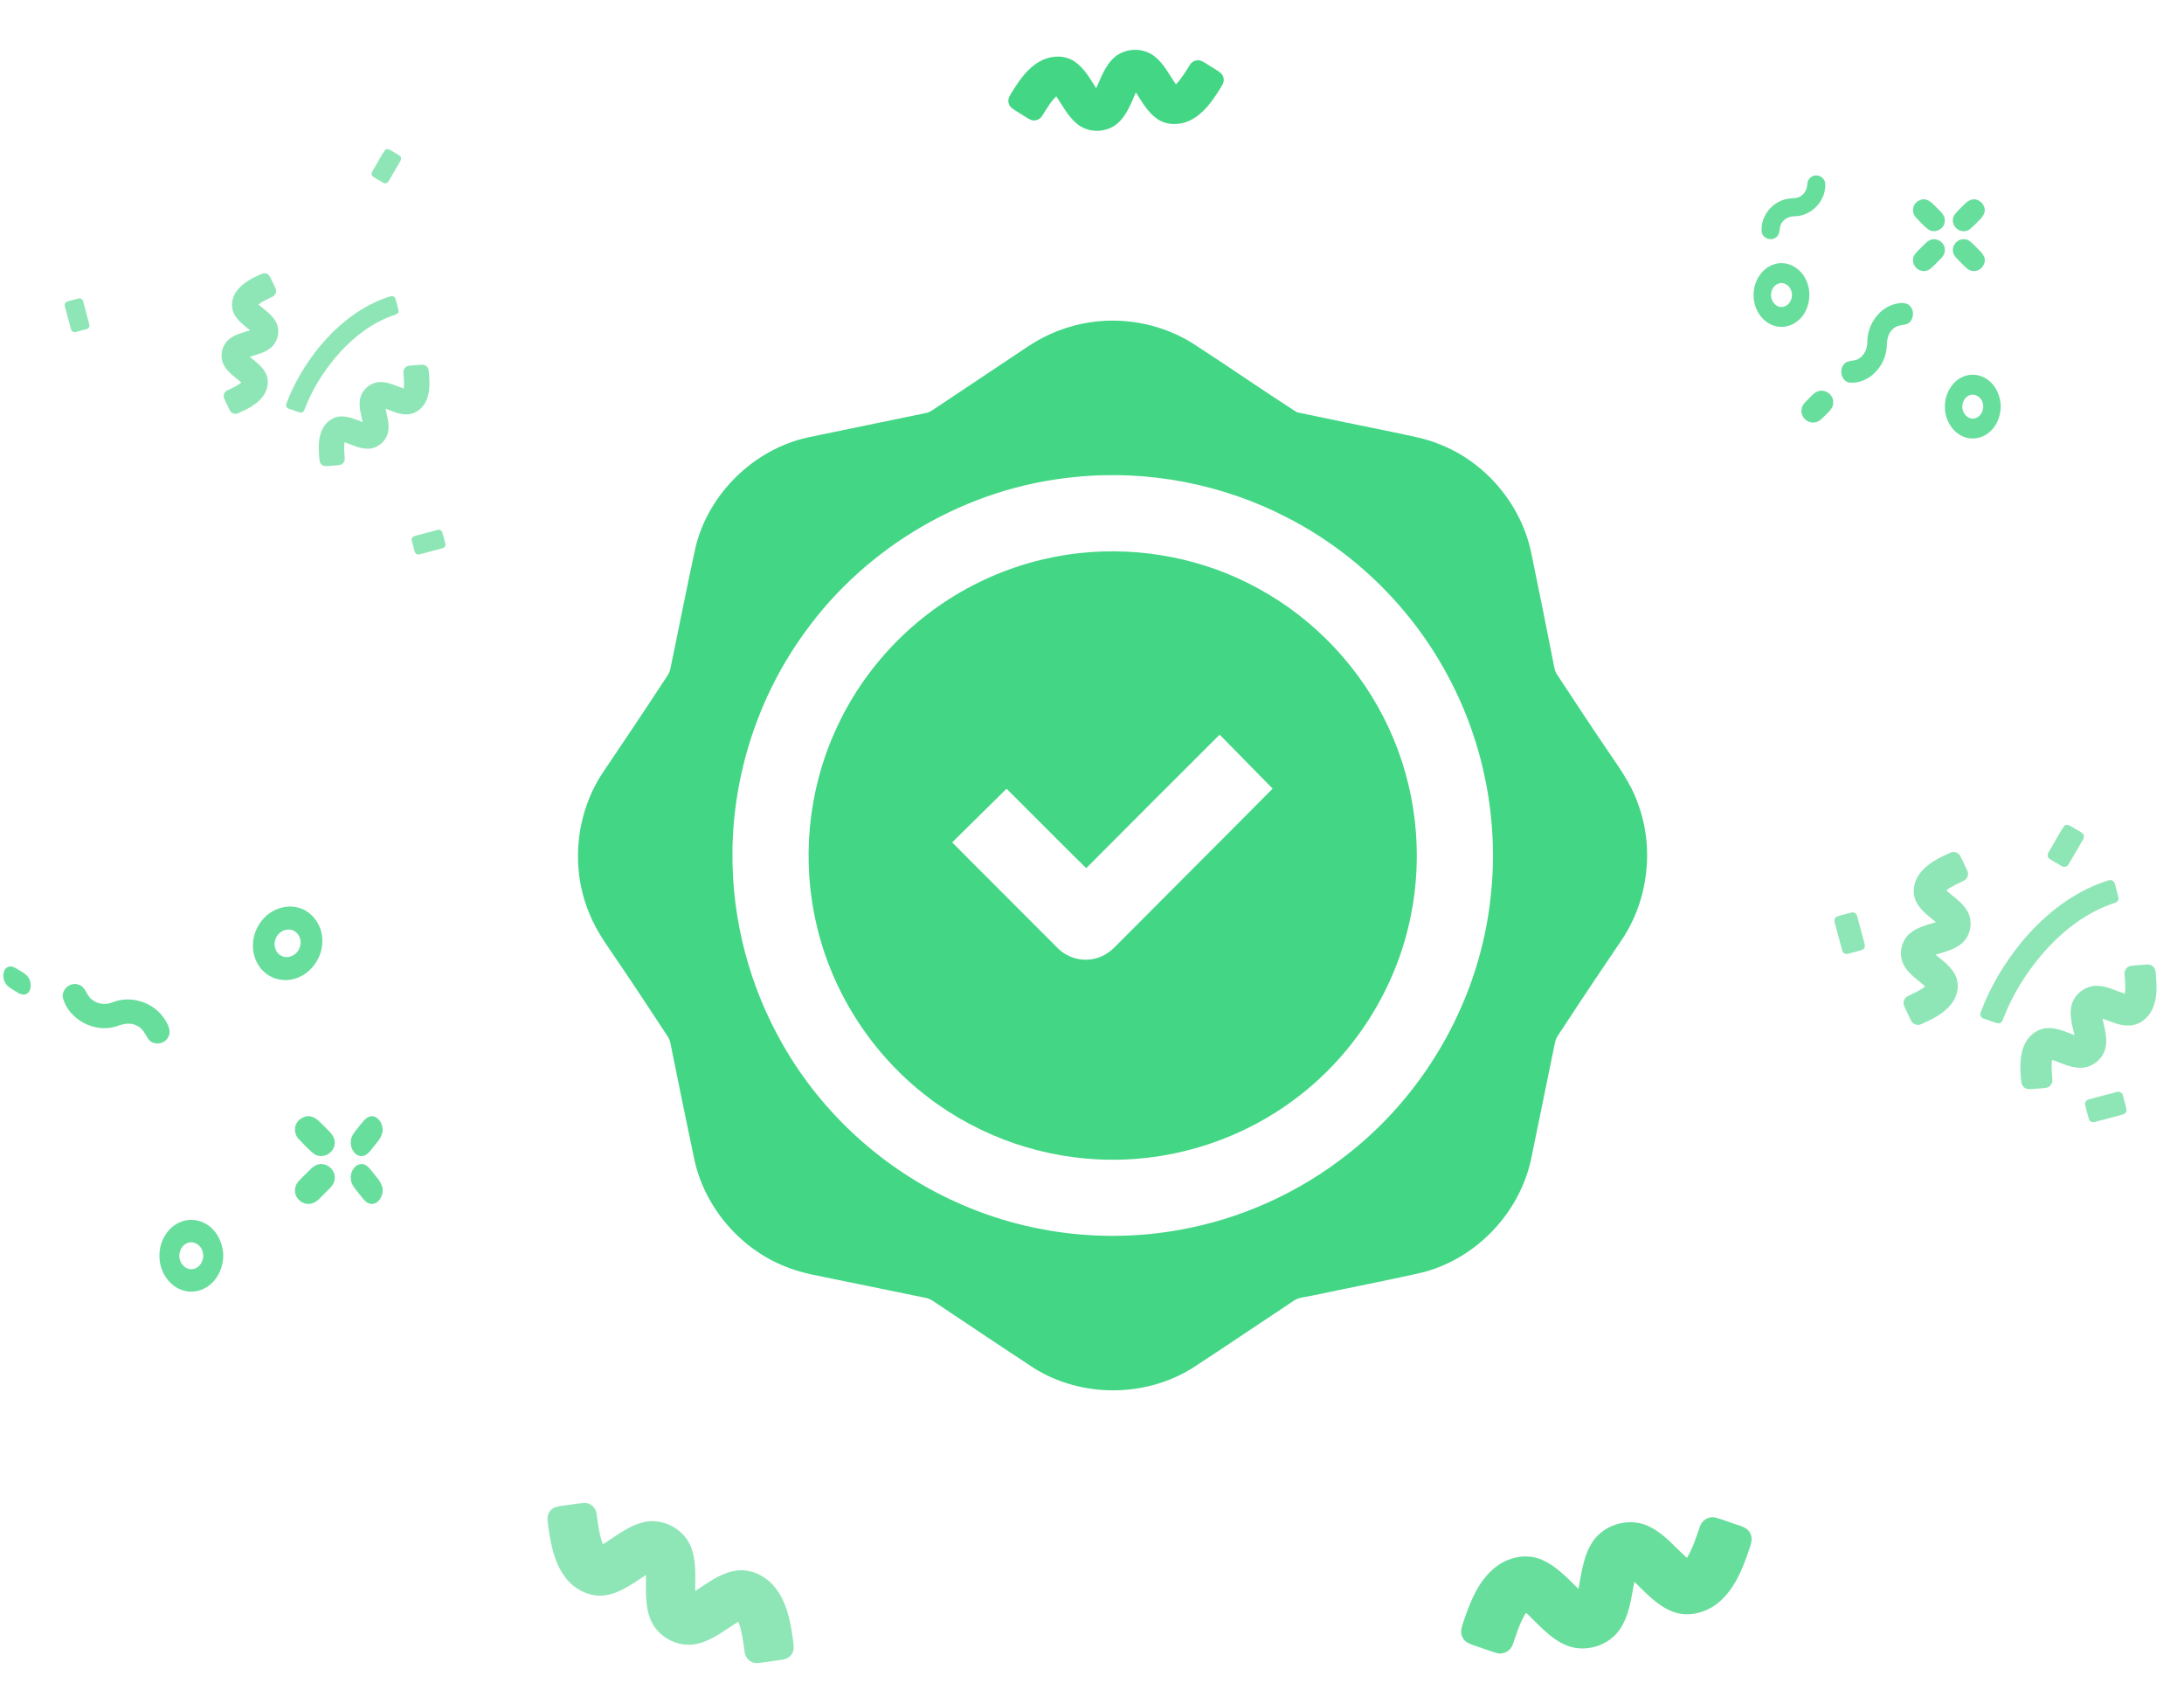 <svg width="274" height="212" viewBox="0 0 274 212" fill="none" xmlns="http://www.w3.org/2000/svg">
<path opacity="0.6" d="M29.768 36.398C30.545 35.41 31.707 34.841 32.833 34.344C33.202 34.157 33.695 34.327 33.866 34.704C34.11 35.183 34.337 35.672 34.562 36.161C34.75 36.523 34.593 37.009 34.229 37.19C33.614 37.498 32.969 37.76 32.425 38.19C33.165 38.846 34.044 39.393 34.556 40.265C35.185 41.306 34.944 42.775 34.033 43.572C33.275 44.233 32.264 44.454 31.331 44.749C32.084 45.369 32.929 45.961 33.364 46.864C33.842 47.854 33.55 49.067 32.859 49.881C32.079 50.806 30.962 51.348 29.877 51.829C29.515 52.014 29.031 51.86 28.849 51.496C28.602 51.011 28.369 50.516 28.143 50.019C27.954 49.655 28.113 49.164 28.482 48.983C29.094 48.674 29.741 48.415 30.281 47.981C29.537 47.332 28.666 46.78 28.151 45.911C27.517 44.866 27.763 43.39 28.684 42.594C29.441 41.941 30.445 41.719 31.374 41.428C30.644 40.824 29.83 40.251 29.379 39.393C28.874 38.434 29.111 37.224 29.768 36.398Z" fill="#43D685"/>
<path opacity="0.6" d="M240.909 109.478C241.864 108.263 243.293 107.564 244.677 106.953C245.13 106.722 245.737 106.931 245.948 107.395C246.248 107.984 246.526 108.586 246.803 109.187C247.034 109.631 246.842 110.229 246.393 110.451C245.638 110.831 244.844 111.153 244.175 111.681C245.085 112.488 246.166 113.16 246.796 114.233C247.569 115.512 247.273 117.318 246.153 118.299C245.221 119.111 243.978 119.383 242.831 119.746C243.757 120.507 244.795 121.235 245.331 122.346C245.918 123.563 245.558 125.054 244.709 126.055C243.751 127.192 242.377 127.859 241.043 128.451C240.598 128.678 240.003 128.489 239.778 128.041C239.475 127.444 239.189 126.836 238.911 126.225C238.678 125.777 238.874 125.173 239.328 124.951C240.08 124.571 240.876 124.253 241.54 123.719C240.625 122.921 239.554 122.242 238.921 121.175C238.142 119.889 238.444 118.075 239.576 117.096C240.507 116.293 241.741 116.02 242.883 115.662C241.986 114.92 240.985 114.216 240.431 113.16C239.81 111.981 240.101 110.493 240.909 109.478Z" fill="#43D685"/>
<path opacity="0.6" d="M48.322 18.794C48.596 18.571 48.918 18.798 49.166 18.944C49.515 19.173 49.917 19.327 50.229 19.608C50.417 19.836 50.279 20.127 50.144 20.339C49.666 21.14 49.217 21.959 48.734 22.757C48.578 23.047 48.195 23.031 47.962 22.851C47.564 22.602 47.133 22.403 46.755 22.124C46.455 21.85 46.718 21.469 46.881 21.203C47.374 20.409 47.78 19.553 48.322 18.794Z" fill="#43D685"/>
<path opacity="0.6" d="M258.989 103.575C259.327 103.3 259.723 103.579 260.028 103.758C260.456 104.04 260.95 104.23 261.334 104.575C261.565 104.855 261.396 105.213 261.229 105.474C260.641 106.458 260.09 107.466 259.496 108.447C259.304 108.803 258.833 108.783 258.546 108.562C258.057 108.256 257.528 108.011 257.063 107.668C256.694 107.331 257.018 106.863 257.218 106.536C257.824 105.56 258.323 104.508 258.989 103.575Z" fill="#43D685"/>
<path opacity="0.6" d="M8.253 37.926C8.702 37.669 9.246 37.626 9.736 37.467C10.008 37.347 10.372 37.475 10.431 37.786C10.698 38.751 10.956 39.719 11.205 40.688C11.289 40.942 11.117 41.23 10.858 41.28C10.407 41.41 9.954 41.532 9.499 41.642C9.251 41.725 8.963 41.562 8.91 41.306C8.649 40.376 8.411 39.439 8.158 38.506C8.093 38.311 8.089 38.074 8.253 37.926Z" fill="#43D685"/>
<path opacity="0.6" d="M230.312 115.054C230.863 114.739 231.532 114.686 232.134 114.49C232.469 114.342 232.916 114.5 232.989 114.883C233.317 116.068 233.634 117.259 233.941 118.451C234.044 118.762 233.832 119.116 233.514 119.178C232.959 119.338 232.403 119.487 231.843 119.623C231.539 119.725 231.184 119.525 231.119 119.21C230.798 118.067 230.505 116.915 230.194 115.767C230.114 115.528 230.11 115.236 230.312 115.054Z" fill="#43D685"/>
<path opacity="0.6" d="M48.031 37.49C48.358 37.368 48.685 37.242 49.022 37.153C49.268 37.068 49.555 37.235 49.615 37.485C49.754 37.966 49.891 38.448 49.997 38.937C50.05 39.176 49.86 39.401 49.633 39.454C46.636 40.416 44.102 42.459 42.089 44.835C40.451 46.777 39.109 48.981 38.206 51.359C38.136 51.597 37.906 51.813 37.643 51.736C37.16 51.592 36.684 51.418 36.209 51.253C35.953 51.173 35.82 50.863 35.935 50.621C36.899 48.039 38.33 45.64 40.069 43.506C42.203 40.922 44.882 38.707 48.031 37.49Z" fill="#43D685"/>
<path opacity="0.6" d="M263.363 110.823C263.765 110.673 264.167 110.518 264.582 110.408C264.884 110.304 265.236 110.51 265.311 110.817C265.481 111.409 265.649 112.001 265.78 112.602C265.845 112.896 265.611 113.173 265.332 113.238C261.648 114.42 258.533 116.933 256.057 119.853C254.043 122.242 252.393 124.951 251.283 127.876C251.197 128.168 250.914 128.433 250.591 128.338C249.997 128.161 249.413 127.948 248.828 127.744C248.514 127.646 248.35 127.265 248.491 126.968C249.676 123.793 251.436 120.843 253.574 118.22C256.198 115.043 259.492 112.319 263.363 110.823Z" fill="#43D685"/>
<path opacity="0.6" d="M50.617 46.746C50.567 46.355 50.846 45.951 51.239 45.886C51.676 45.818 52.119 45.814 52.559 45.768C52.876 45.739 53.248 45.691 53.505 45.928C53.816 46.175 53.792 46.605 53.829 46.962C53.922 48.139 53.94 49.397 53.371 50.468C52.93 51.292 52.083 51.935 51.127 51.972C50.155 52.012 49.252 51.588 48.363 51.256C48.578 52.231 48.896 53.243 48.674 54.246C48.412 55.406 47.276 56.309 46.084 56.282C45.073 56.271 44.159 55.791 43.225 55.466C43.119 56.132 43.206 56.804 43.251 57.471C43.294 57.859 43.014 58.259 42.621 58.321C42.188 58.388 41.747 58.392 41.312 58.438C40.993 58.465 40.623 58.514 40.365 58.278C40.056 58.036 40.077 57.613 40.039 57.26C39.945 56.076 39.923 54.809 40.498 53.733C40.938 52.907 41.787 52.264 42.743 52.23C43.714 52.194 44.617 52.611 45.505 52.948C45.288 51.974 44.969 50.963 45.19 49.961C45.457 48.787 46.614 47.873 47.824 47.917C48.822 47.939 49.72 48.422 50.648 48.732C50.74 48.072 50.666 47.406 50.617 46.746Z" fill="#43D685"/>
<path d="M149.27 8.151C149.561 7.633 150.259 7.394 150.793 7.668C151.382 7.977 151.922 8.369 152.495 8.707C152.905 8.958 153.398 9.232 153.496 9.749C153.651 10.327 153.237 10.824 152.962 11.29C152.02 12.796 150.914 14.334 149.267 15.12C147.995 15.722 146.394 15.741 145.205 14.929C143.993 14.107 143.282 12.785 142.503 11.587C141.89 12.959 141.368 14.468 140.2 15.482C138.845 16.651 136.661 16.725 135.244 15.625C134.031 14.706 133.355 13.307 132.517 12.077C131.793 12.787 131.296 13.678 130.753 14.526C130.457 15.033 129.759 15.266 129.23 14.989C128.645 14.682 128.108 14.292 127.541 13.957C127.132 13.705 126.639 13.432 126.539 12.916C126.381 12.347 126.786 11.853 127.057 11.392C128.003 9.875 129.111 8.324 130.772 7.537C132.043 6.933 133.647 6.915 134.834 7.731C136.04 8.556 136.759 9.871 137.531 11.073C138.141 9.701 138.661 8.193 139.826 7.177C141.201 5.997 143.419 5.929 144.843 7.065C146.031 7.986 146.684 9.374 147.528 10.581C148.232 9.864 148.739 8.993 149.27 8.151Z" fill="#43D685"/>
<path opacity="0.8" d="M213.256 191.489C213.49 190.683 214.374 190.129 215.198 190.335C216.108 190.571 216.978 190.938 217.876 191.219C218.521 191.432 219.288 191.651 219.59 192.331C219.988 193.078 219.578 193.896 219.349 194.626C218.536 197.003 217.507 199.476 215.492 201.087C213.934 202.326 211.735 202.866 209.837 202.13C207.904 201.387 206.499 199.796 205.042 198.396C204.638 200.483 204.405 202.729 203.123 204.501C201.631 206.546 198.648 207.35 196.343 206.291C194.378 205.415 192.997 203.705 191.447 202.281C190.679 203.491 190.28 204.879 189.805 206.22C189.561 207.014 188.675 207.559 187.857 207.348C186.952 207.113 186.088 206.749 185.199 206.469C184.555 206.253 183.789 206.037 183.485 205.358C183.085 204.625 183.483 203.815 183.708 203.093C184.524 200.7 185.551 198.208 187.585 196.59C189.141 195.349 191.344 194.81 193.241 195.552C195.167 196.3 196.58 197.879 198.03 199.287C198.429 197.202 198.66 194.957 199.938 193.185C201.452 191.118 204.484 190.31 206.811 191.417C208.742 192.303 210.088 194.006 211.638 195.396C212.377 194.183 212.795 192.82 213.256 191.489Z" fill="#43D685"/>
<path opacity="0.6" d="M74.849 189.881C74.779 189.114 74.078 188.461 73.3 188.503C72.438 188.558 71.591 188.737 70.733 188.834C70.115 188.915 69.385 188.978 68.995 189.539C68.506 190.142 68.734 190.951 68.813 191.649C69.132 193.932 69.63 196.339 71.166 198.142C72.355 199.529 74.242 200.398 76.081 200.065C77.952 199.731 79.495 198.542 81.051 197.533C81.053 199.484 80.872 201.549 81.72 203.368C82.708 205.47 85.257 206.714 87.519 206.16C89.442 205.712 90.983 204.411 92.627 203.397C93.109 204.621 93.228 205.941 93.423 207.233C93.505 207.991 94.208 208.635 94.982 208.587C95.838 208.533 96.68 208.355 97.53 208.257C98.148 208.175 98.876 208.113 99.268 207.554C99.756 206.963 99.538 206.164 99.46 205.474C99.141 203.176 98.649 200.751 97.097 198.94C95.911 197.551 94.019 196.682 92.18 197.021C90.315 197.36 88.767 198.538 87.216 199.555C87.218 197.606 87.4 195.543 86.557 193.724C85.552 191.598 82.959 190.343 80.67 190.936C78.776 191.399 77.267 192.699 75.628 193.683C75.173 192.462 75.033 191.16 74.849 189.881Z" fill="#43D685"/>
<path opacity="0.6" d="M266.542 122.203C266.481 121.722 266.823 121.226 267.307 121.147C267.844 121.063 268.389 121.058 268.93 121.001C269.32 120.966 269.778 120.906 270.093 121.198C270.476 121.502 270.446 122.03 270.492 122.47C270.606 123.916 270.627 125.463 269.928 126.78C269.386 127.794 268.344 128.584 267.169 128.629C265.974 128.678 264.864 128.157 263.771 127.749C264.035 128.948 264.427 130.192 264.153 131.425C263.831 132.851 262.434 133.962 260.969 133.929C259.726 133.915 258.602 133.325 257.454 132.925C257.324 133.743 257.431 134.57 257.486 135.39C257.539 135.867 257.194 136.359 256.712 136.435C256.179 136.517 255.637 136.523 255.102 136.578C254.711 136.612 254.255 136.673 253.938 136.382C253.558 136.085 253.583 135.565 253.537 135.13C253.421 133.674 253.394 132.117 254.102 130.794C254.642 129.779 255.686 128.988 256.862 128.946C258.055 128.901 259.166 129.415 260.257 129.829C259.991 128.632 259.599 127.389 259.87 126.156C260.199 124.713 261.621 123.589 263.109 123.643C264.336 123.67 265.439 124.264 266.58 124.646C266.694 123.833 266.603 123.015 266.542 122.203Z" fill="#43D685"/>
<path opacity="0.6" d="M51.788 67.353C51.931 67.225 52.133 67.204 52.31 67.147C53.179 66.926 54.041 66.678 54.911 66.461C55.164 66.374 55.457 66.547 55.506 66.81C55.635 67.26 55.758 67.714 55.868 68.17C55.951 68.421 55.779 68.709 55.521 68.76C54.558 69.024 53.593 69.282 52.626 69.531C52.375 69.617 52.083 69.449 52.032 69.188C51.901 68.736 51.779 68.281 51.669 67.823C51.617 67.659 51.663 67.473 51.788 67.353Z" fill="#43D685"/>
<path opacity="0.6" d="M261.755 138.05C261.931 137.893 262.179 137.867 262.397 137.796C263.465 137.525 264.525 137.22 265.594 136.954C265.906 136.847 266.265 137.06 266.326 137.382C266.485 137.936 266.635 138.494 266.771 139.054C266.873 139.364 266.662 139.717 266.344 139.779C265.16 140.104 263.974 140.422 262.785 140.727C262.476 140.834 262.117 140.627 262.055 140.306C261.893 139.75 261.744 139.191 261.608 138.628C261.545 138.426 261.601 138.197 261.755 138.05Z" fill="#43D685"/>
<path opacity="0.8" d="M241.131 25H241.497C242.229 25.132 242.666 25.775 243.178 26.246C243.615 26.665 244.117 27.19 243.976 27.856C243.871 28.754 242.736 29.311 241.969 28.812C241.395 28.398 240.932 27.852 240.434 27.353C239.984 26.929 239.855 26.206 240.185 25.673C240.377 25.311 240.762 25.128 241.131 25Z" fill="#43D685"/>
<path opacity="0.8" d="M38.414 140H38.871C39.786 140.165 40.333 140.968 40.972 141.558C41.519 142.081 42.146 142.737 41.97 143.57C41.839 144.693 40.42 145.389 39.461 144.766C38.744 144.247 38.164 143.564 37.542 142.941C36.98 142.411 36.819 141.507 37.231 140.841C37.471 140.389 37.952 140.16 38.414 140Z" fill="#43D685"/>
<path opacity="0.8" d="M247.52 25H247.801C248.43 25.103 248.921 25.604 249 26.239V26.518C248.859 27.22 248.254 27.651 247.793 28.142C247.407 28.521 246.999 28.996 246.41 28.997C245.643 29.05 244.947 28.346 245.003 27.58C245.009 26.997 245.482 26.594 245.858 26.212C246.359 25.747 246.792 25.109 247.52 25Z" fill="#43D685"/>
<path opacity="0.8" d="M46.52 140H46.801C47.43 140.129 47.921 140.755 48 141.549V141.897C47.859 142.774 47.254 143.313 46.793 143.927C46.407 144.401 45.999 144.995 45.41 144.996C44.644 145.063 43.947 144.182 44.003 143.225C44.009 142.496 44.482 141.992 44.858 141.515C45.358 140.933 45.792 140.136 46.52 140Z" fill="#43D685"/>
<path opacity="0.8" d="M227.439 22.087C228.091 21.796 228.921 22.272 228.99 22.981C229.149 25.073 227.351 27.054 225.255 27.123C224.608 27.107 223.928 27.341 223.568 27.906C223.132 28.432 223.439 29.264 222.882 29.717C222.287 30.295 221.159 29.935 221.02 29.115C220.822 27.301 222.137 25.506 223.881 25.026C224.572 24.787 225.391 25.009 226.003 24.539C226.483 24.216 226.708 23.645 226.741 23.086C226.752 22.651 227.032 22.245 227.439 22.087Z" fill="#43D685"/>
<path opacity="0.8" d="M242.179 30.087C243.013 29.749 244.022 30.446 243.998 31.342C244.034 32.031 243.441 32.482 243.008 32.925C242.546 33.353 242.13 33.968 241.44 33.995C240.658 34.066 239.936 33.344 240.004 32.565C240.019 31.94 240.552 31.538 240.95 31.129C241.342 30.765 241.676 30.306 242.179 30.087Z" fill="#43D685"/>
<path opacity="0.8" d="M39.724 146.109C40.767 145.686 42.027 146.557 41.998 147.678C42.042 148.539 41.301 149.102 40.76 149.656C40.183 150.191 39.663 150.96 38.8 150.994C37.822 151.082 36.92 150.181 37.006 149.206C37.024 148.425 37.689 147.922 38.188 147.411C38.678 146.956 39.094 146.382 39.724 146.109Z" fill="#43D685"/>
<path opacity="0.8" d="M245.008 31.477C244.913 30.69 245.632 29.939 246.422 30.004C246.985 30.005 247.381 30.456 247.752 30.818C248.217 31.305 248.791 31.738 249 32.407V32.827C248.872 33.469 248.322 34.019 247.645 33.999C246.936 34.019 246.49 33.395 246.025 32.957C245.621 32.521 245.057 32.12 245.008 31.477Z" fill="#43D685"/>
<path opacity="0.8" d="M44.008 147.846C43.913 146.863 44.632 145.923 45.422 146.005C45.984 146.007 46.381 146.57 46.752 147.023C47.217 147.632 47.791 148.173 48 149.008V149.534C47.872 150.336 47.322 151.023 46.645 150.999C45.936 151.023 45.49 150.244 45.025 149.696C44.621 149.151 44.057 148.649 44.008 147.846Z" fill="#43D685"/>
<path opacity="0.8" d="M237.807 38.114C238.448 37.964 239.281 37.854 239.73 38.515C240.279 39.212 239.947 40.462 239.131 40.678C238.556 40.802 237.91 40.799 237.461 41.286C236.862 41.8 236.715 42.667 236.711 43.461C236.568 46.061 234.293 48.273 231.95 47.973C231.08 47.795 230.687 46.471 231.291 45.751C231.756 45.07 232.622 45.398 233.214 44.976C233.882 44.568 234.284 43.741 234.266 42.9C234.271 40.645 235.825 38.562 237.807 38.114Z" fill="#43D685"/>
<path opacity="0.8" d="M20.618 127.769C21.063 128.435 21.554 129.335 21.083 130.115C20.622 131.023 19.194 131.158 18.602 130.321C18.214 129.719 17.923 128.985 17.222 128.675C16.425 128.206 15.473 128.393 14.66 128.714C11.941 129.616 8.648 127.94 7.889 125.159C7.675 124.098 8.848 123.111 9.858 123.501C10.765 123.75 10.824 124.867 11.524 125.366C12.244 125.957 13.271 126.074 14.122 125.711C16.426 124.793 19.259 125.704 20.618 127.769Z" fill="#43D685"/>
<path opacity="0.8" d="M222.667 33.119C224.226 32.651 225.982 33.602 226.654 35.271C227.359 36.868 226.953 38.965 225.732 40.081C224.851 40.931 223.589 41.218 222.489 40.83C221.561 40.51 220.761 39.733 220.344 38.733C219.865 37.614 219.888 36.238 220.402 35.141C220.861 34.141 221.707 33.386 222.667 33.119ZM223.083 35.583C222.661 35.745 222.323 36.164 222.224 36.662C222.026 37.51 222.614 38.437 223.378 38.492C224.154 38.605 224.89 37.781 224.807 36.892C224.775 35.953 223.856 35.255 223.083 35.583Z" fill="#43D685"/>
<path opacity="0.8" d="M37.03 113.756C38.996 114.046 40.495 115.947 40.439 118.065C40.454 120.123 38.989 122.15 37.086 122.721C35.694 123.181 34.147 122.848 33.107 121.878C32.225 121.067 31.709 119.836 31.726 118.56C31.732 117.126 32.422 115.671 33.526 114.763C34.521 113.93 35.83 113.554 37.03 113.756ZM36.304 116.591C35.755 116.549 35.174 116.825 34.824 117.305C34.194 118.107 34.402 119.393 35.228 119.838C36.039 120.35 37.258 119.845 37.594 118.857C38.012 117.841 37.325 116.632 36.304 116.591Z" fill="#43D685"/>
<path opacity="0.8" d="M246.405 47.201C247.615 46.73 249.039 47.104 249.943 48.139C250.556 48.811 250.912 49.745 251 50.705V51.274C250.918 52.269 250.536 53.237 249.889 53.919C249.031 54.853 247.742 55.225 246.6 54.864C245.125 54.439 244 52.811 244.002 51.069C243.949 49.359 244.982 47.713 246.405 47.201ZM246.987 49.621C246.533 49.838 246.206 50.368 246.192 50.932C246.133 51.799 246.848 52.591 247.607 52.492C248.385 52.448 248.979 51.495 248.769 50.638C248.604 49.77 247.694 49.249 246.987 49.621Z" fill="#43D685"/>
<path opacity="0.8" d="M22.749 153.227C24.132 152.696 25.758 153.117 26.792 154.282C27.492 155.037 27.9 156.088 28 157.168V157.808C27.906 158.928 27.47 160.017 26.73 160.784C25.75 161.835 24.277 162.253 22.971 161.847C21.286 161.369 20 159.537 20.002 157.577C19.942 155.654 21.122 153.802 22.749 153.227ZM23.414 155.949C22.895 156.193 22.521 156.789 22.505 157.424C22.438 158.399 23.255 159.289 24.122 159.178C25.012 159.129 25.691 158.057 25.451 157.093C25.262 156.117 24.222 155.53 23.414 155.949Z" fill="#43D685"/>
<path opacity="0.8" d="M227.971 49.118C228.844 48.714 229.959 49.402 229.991 50.362C230.07 51.006 229.602 51.505 229.174 51.913C228.717 52.34 228.295 52.935 227.618 52.988C226.732 53.111 225.884 52.265 226.013 51.379C226.048 50.815 226.5 50.429 226.864 50.054C227.215 49.724 227.526 49.326 227.971 49.118Z" fill="#43D685"/>
<path opacity="0.8" d="M3.436 122.428C4.041 123.126 3.977 124.353 3.321 124.651C2.902 124.904 2.381 124.609 1.938 124.325C1.471 124.021 0.899 123.794 0.61 123.181C0.195 122.393 0.469 121.369 1.134 121.242C1.539 121.118 1.976 121.43 2.373 121.663C2.733 121.896 3.125 122.074 3.436 122.428Z" fill="#43D685"/>
<path d="M136.818 40.416C141.295 39.751 146.007 40.729 149.818 43.182C154.142 45.983 158.374 48.934 162.71 51.712C166.774 52.572 170.854 53.396 174.927 54.233C176.906 54.666 178.932 54.992 180.806 55.803C186.487 58.091 190.846 63.328 192.101 69.315C193.093 74.125 194.065 78.938 195.008 83.756C195.09 84.333 195.479 84.79 195.782 85.267C197.623 88.05 199.449 90.845 201.325 93.605C202.83 95.858 204.518 98.043 205.434 100.629C207.587 106.252 206.824 112.864 203.472 117.862C200.969 121.552 198.486 125.255 196.047 128.989C195.679 129.578 195.181 130.126 195.069 130.836C194.1 135.61 193.12 140.384 192.133 145.156C190.743 152.124 185.106 158.018 178.184 159.661C173.681 160.674 169.142 161.54 164.627 162.5C163.894 162.68 163.096 162.686 162.43 163.063C158.165 165.882 153.939 168.759 149.656 171.551C143.728 175.292 135.722 175.33 129.767 171.625C125.85 169.077 121.983 166.447 118.086 163.867C117.441 163.463 116.849 162.901 116.075 162.771C112.343 162.006 108.611 161.237 104.88 160.477C102.927 160.044 100.924 159.77 99.048 159.054C93.019 156.884 88.324 151.453 87.055 145.173C86.133 140.744 85.208 136.314 84.319 131.879C84.172 131.207 84.13 130.477 83.709 129.905C81.721 126.886 79.736 123.862 77.707 120.869C76.364 118.849 74.862 116.902 73.96 114.628C71.548 108.929 72.19 102.07 75.621 96.915C78.11 93.216 80.611 89.526 83.044 85.788C83.394 85.211 83.874 84.69 84.069 84.033C85.138 78.934 86.13 73.819 87.238 68.729C88.846 61.964 94.504 56.409 101.281 54.878C106.208 53.844 111.144 52.851 116.072 51.823C116.405 51.767 116.717 51.629 116.994 51.438C121.002 48.757 125.016 46.08 129.034 43.412C131.369 41.863 134.041 40.823 136.818 40.416ZM134.759 59.84C121.406 61.13 108.8 68.408 100.977 79.297C95.157 87.284 91.938 97.119 91.891 107C91.826 115.385 94.041 123.767 98.218 131.036C103.154 139.695 110.897 146.711 119.989 150.787C128.642 154.719 138.485 155.95 147.842 154.28C155.632 152.925 163.057 149.568 169.237 144.637C179.162 136.818 185.748 124.916 187.032 112.337C188.06 102.924 186.175 93.225 181.707 84.878C177.221 76.416 170.12 69.362 161.605 64.974C153.409 60.697 143.954 58.88 134.759 59.84Z" fill="#43D685"/>
<path d="M135.528 69.362C143.168 68.547 151.056 70.078 157.797 73.777C164.957 77.65 170.803 83.891 174.22 91.281C177.639 98.612 178.617 107.053 176.974 114.973C175.162 123.959 169.961 132.2 162.642 137.716C156.001 142.767 147.666 145.542 139.319 145.456C131.084 145.415 122.893 142.605 116.372 137.575C109.468 132.3 104.464 124.598 102.479 116.133C100.527 108.019 101.351 99.272 104.794 91.667C108.373 83.626 114.849 76.932 122.755 73.07C126.748 71.091 131.098 69.84 135.528 69.362ZM136.276 108.888C132.916 105.595 129.623 102.237 126.28 98.924C124.009 101.174 121.735 103.421 119.456 105.66C123.809 110.036 128.189 114.387 132.542 118.76C133.758 120.097 135.72 120.684 137.469 120.204C138.538 119.959 139.419 119.264 140.158 118.483C146.646 111.948 153.182 105.46 159.662 98.912C157.441 96.659 155.226 94.403 153.014 92.141C147.43 97.719 141.84 103.292 136.276 108.888Z" fill="#43D685"/>
</svg>
